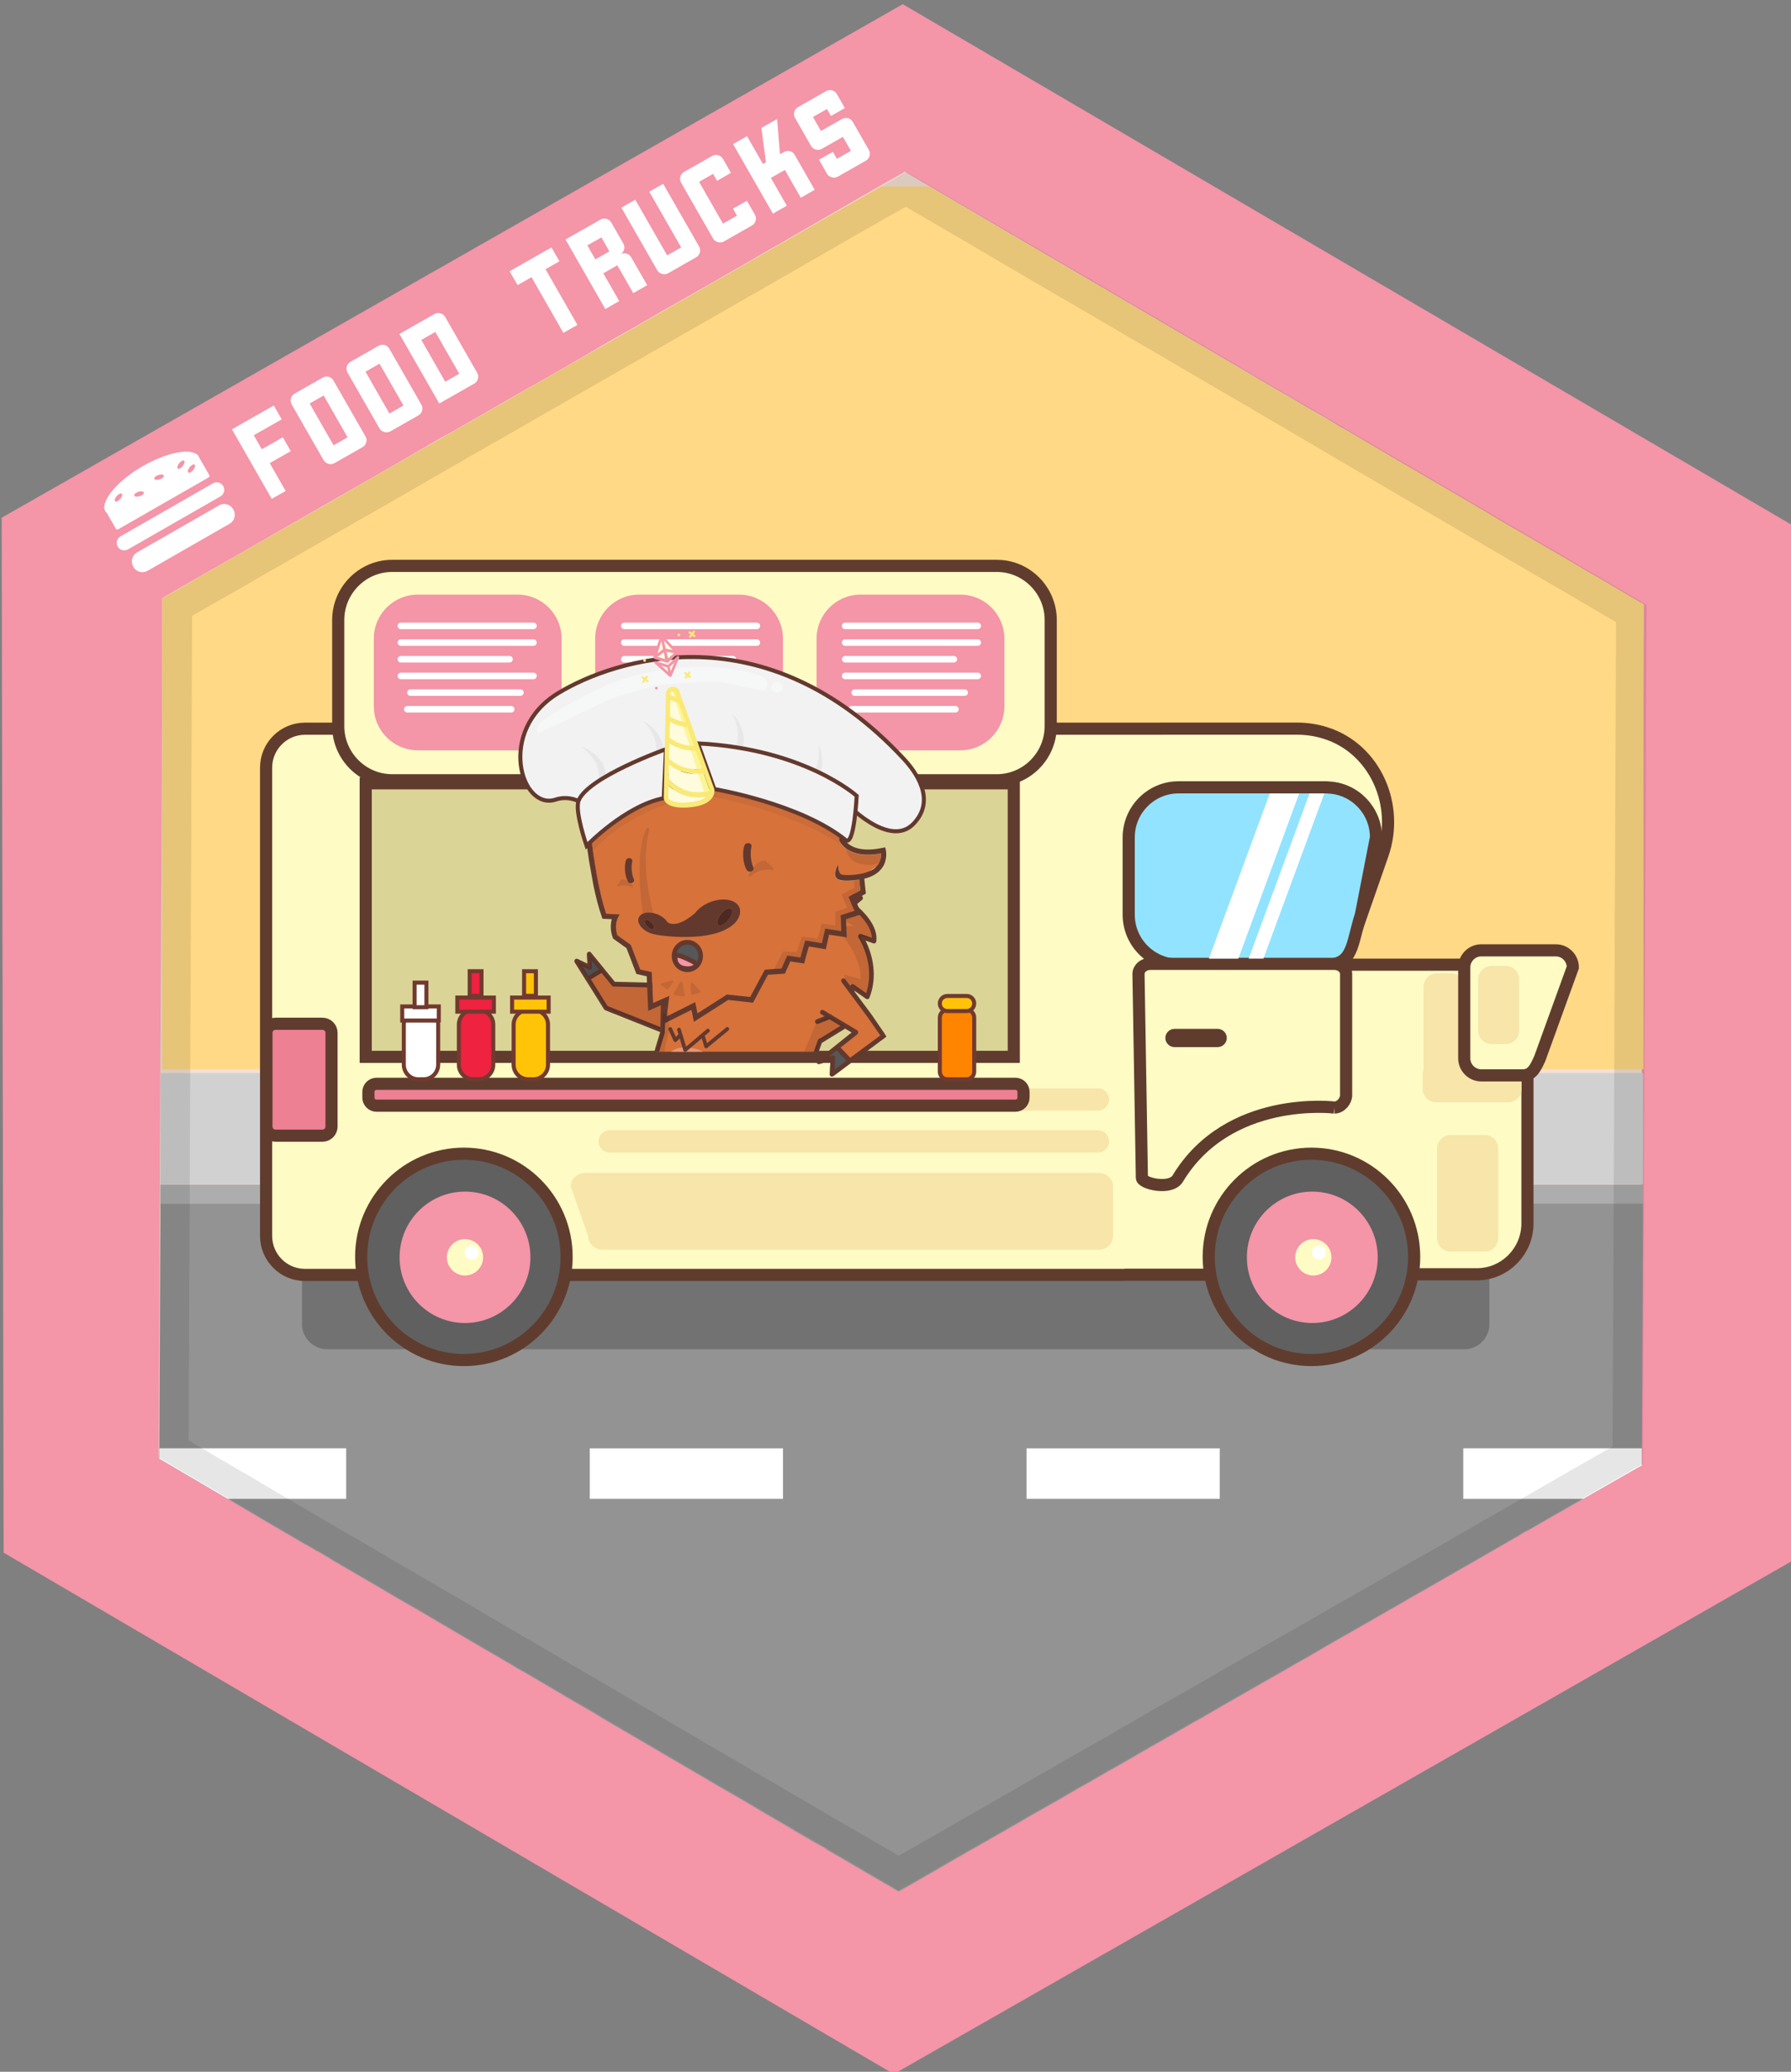 <svg xmlns="http://www.w3.org/2000/svg" xmlns:xlink="http://www.w3.org/1999/xlink" enable-background="new 0 0 110.7 128" viewBox="0 0 110.7 128"><rect x="0" y="0" width="110.7" height="128" fill="#808080" stroke="none"/><clipPath id="a"><path d="m51.409 55.175h2.55v7.78h-2.55z"/></clipPath><clipPath id="b"><path d="m52.29 52.431h2.167v1.006h-2.167z"/></clipPath><clipPath id="c"><path d="m42.694 60.704h.599v.752h-.599z"/></clipPath><clipPath id="d"><path d="m47.858 54.358h5.319v5.52h-5.319z"/></clipPath><clipPath id="e"><path d="m53.744 53.53h.431v.303h-.431z"/></clipPath><clipPath id="f"><path d="m46.28 53.165h1.532v1.003h-1.532z"/></clipPath><clipPath id="g"><path d="m38.159 54.337h.974v.503h-.974z"/></clipPath><clipPath id="h"><path d="m41.644 60.645h.682v.922h-.682z"/></clipPath><clipPath id="i"><path d="m40.845 60.574h.764v.549h-.764z"/></clipPath><clipPath id="j"><path d="m38.241 49.153h.546v1.257h-.546z"/></clipPath><clipPath id="k"><path d="m40.57 48.221h.318v1.052h-.318z"/></clipPath><clipPath id="l"><path d="m36.843 50.41h.632v1.177h-.632z"/></clipPath><clipPath id="m"><path d="m39.533 51.147h.881v5.396h-.881z"/></clipPath><path fill="#fff" d="m75.76 63.645c-.273 3.845-3.599 6.733-7.425 6.462-3.832-.274-6.71-3.612-6.436-7.458.271-3.841 3.595-6.729 7.427-6.459 3.825.276 6.706 3.614 6.434 7.455" opacity=".4"/><path fill="#f495a8" d="m110.819 96.412-55.577 31.728-55.017-32.212-.123-63.941 55.697-31.729 55.02 32.213z"/><path fill="#f4e0d3" d="m101.603 37.341-.029 6.521-.069 16.424-.041 8.441-.02 5.806-.011 3.018-.01 1.079v.489l-.049 11.31-.015.01-.679.39-.746.41-4.137 2.378-.198.109-1.115.649-.809.46-1.401.8-.72.41-.598.34-.238.13-.13.051-.109.069-2.136 1.219-.643.37-.238.141-.17.103-.01.01-.338.189-.302.17-.657.37-.389.221-.039.029-.72.407v.013l-.518.29-.448.25-.021.021h-.004l-1.224.709-.31.183-.237.141-.628.369-1.265.721-.119.068-.08.051-.408.229-.027.012-.158.091v.01l-.773.45-.183.091-.021.021-.041.021-.893.521-.106.05-.089.051-.07.04-.13.079-.049.03-.305.164-.021.011-.089.051-.159.089h-.01l-.019.014-.686.406-1.005.577-.447.25v.011l-1.413.802-.109.067-.429.24-1.054.62-.15.079-.628.349-.058.031-1.225.709-1.742.999-.527.309-.508.29-.308.182-.85.478-.308.183-.041.027-1.009.57-1.015.579-.01.01-.299.17-.128.08-.229.13-1.015.58-.995.57-1.036.59-.249.14-.208.119-1.01.591-.965.538-.56.32h-.011l-.318.188-.477.277-1.413-.829-.757-.447-.08-.04-.029-.013-.239-.14-1.493-.879-.189-.11-.538-.317-2.267-1.329-.349-.199-.159-.091-.041-.04-.277-.158-.119-.071-.955-.548-.695-.411-.101-.06-2.488-1.459-.012-.013-.925-.537-.388-.24-.199-.109-.01-.01h-.01l-.269-.159-.119-.07-.807-.478-.686-.39-.886-.513-.169-.106-.379-.223-1.015-.599-1.693-.99-.645-.379-.04-.03-.228-.131-.377-.219-.2-.12-.288-.17-.19-.11-.139-.091-.01-.009-.07-.04-1.762-1.02-.02-.014-.546-.316-.787-.46-.128-.08-.031-.021-.457-.26-.29-.18-.746-.438-1.751-1.029-2.07-1.21-.815-.468-.09-.052-.118-.069-.309-.18-.07-.039-.01-.011-.208-.12h-.011l-.011-.013-1.017-.599c-.01-.011-.01-.011-.019-.011l-.051-.03-.676-.399-1.123-.657-1.017-.592-2.091-1.236-.288-.17s-.01 0-.02-.013l-.279-.157-.039-.021-.011-.01-.228-.131-.468-.278h-.01l-2.517-1.479-3.255-1.895-.219-.131-.08-.039-.03-.021.1-22.837.056-11.335.011-1.696.069-17.223.926-.54 3.673-2.1 9.703-5.564 1.979-1.148.101-.06.756-.439.716-.389.697-.4 2.647-1.519 1.582-.908.169-.091 1.512-.86.11-.059.03-.021.756-.437.019-.013.39-.221.219-.13.22-.129 1.095-.641.518-.302 1.292-.728.986-.563.687-.407 1.393-.789h.01l.051-.029.06-.039 1.871-1.062.528-.31 1.851-1.06c0-.012.01-.012.01-.012l.229-.13.297-.171.867-.499.188-.1.269-.16.111-.063.01-.01 5.93-3.418 1.444-.819 1.044.62 5.584 3.276h.01l.812.478.041.021.147.091.509.299 1.924 1.119 1.055.62 3.821 2.237 6.07 3.547.896.53 1.035.606.876.499.617.37.089.05.219.133.478.271.865.499.915.56h.021l.572.329 1.354.803.227.13.566.33.09.06 1.334.78.218.129h.014l.089.06.146.08.461.271 1.175.687 2.12 1.239.04.03v.01l.261.14.476.29.169.104 1.453.849.72.409 1.205.71.772.449.435.25.132.081 1.802 1.048 2.591 1.52z"/><path fill="#adadad" d="m9.911 73.184h91.628v1.374h-91.628z"/><path fill="#d1d1d1" d="m9.928 66.3h91.629v6.869h-91.629z"/><path fill="#ffd985" d="m101.587 37.334v28.724h-91.556v-29.103l.249-.131 1.89-1.079.169-.11 7.435-4.246h.01l3.553-2.058 1.423-.809.289-.159.347-.211 4.261-2.428 1.145-.659.179-.1 1.692-.98 1.831-1.039 4.13-2.368 2.358-1.348.449-.27.258-.149.299-.17.138-.07.16-.09.298-.17.307-.17.29-.17.288-.171.07-.04 4.052-2.317.498-.291 1.294-.739.07-.039.616-.35 3.403-1.948.956-.549h3.005l3.264 1.918.946.549.925.539.786.45 2.11 1.239.955.559.477.269 1.464.86 1.273.749.288.179.717.4.159.1.706.41 3.624 2.128.637.37.795.46v.011l.628.369.249.15.239.131.676.388.15.101.776.439.228.141.865.5.23.13.139.09 1.751 1.02.797.468.547.31 1.244.73.667.389.228.14 1.034.599 1.136.669 3.473 2.018.039.021.08.05.599.36 1.781 1.039.436.26.101.05 1.264.74h.01l.886.519.606.36.269.16.08.051.129.079.437.25.159.08.049.03.101.06.307.178 2.538 1.499.029.021z"/><path fill="#939393" d="m101.549 74.37v.859l-.01 2.029v.44l-.029 5.915-.03 5.865v1.059l-.05.03-3.572 2.038-1.553.889-.019.01-.886.509-.459.261-.029.019-.517.3h-.041l-.127.08-.071.03-.239.16-.854.49-.011.01-.229.13-.298.17-1.573.909-.089.051-.071.039-.138.08-.158.09-2.419 1.389-.299.17-.249.14-.01.01-.249.13v.011l-.08.04-.427.25-.061.039-.457.261-2.787 1.599-.338.189-.358.199-.101.06-.088.051-.24.139-.387.221-1.016.599-.278.16-.577.32-.218.13-.239.14-.628.36-.01.01-.13.07-.586.33-.208.12-2.529 1.448-.687.4-.469.269-.118.07-.019.01-.519.29-.696.4-.169.1-1.363.78-.398.22-.18.11-.249.14-.896.52-.088.05-.361.21-.746.419-.128.07-.219.13-.05.03-.279.159-.129.071-.597.349-.328.179-.159.091-1.464.849-.07.04-.637.36-.935.53-.019.01-.388.229-.19.111-2.389 1.368-.189.11-.597.33-1.722.999-1.84 1.059-.141.08-.558.309-.227-.13-.418-.25-.181-.1-2.994-1.748-.03-.02-.029-.009-.031-.021-.238-.14-.219-.13-.238-.16-.269-.149-.149-.08-.538-.31-.139-.08-.746-.428v-.011l-1.125-.66-.089-.051-.319-.189-.149-.08-.438-.259-.099-.06-.239-.141-.836-.499h-.009l-1.385-.798-.488-.291-6.408-3.747-.675-.41-.032-.021-1.292-.749-2.957-1.738-.389-.22h-.01l-.189-.11-.427-.26-2.08-1.209-3.333-1.959-.599-.349-.556-.319-.488-.28-1.204-.709-.836-.49-.259-.149-1.573-.919-.976-.59h-.029l-.051-.019-.068-.05-.509-.299h-.018l-2.329-1.359-2.498-1.479-.051-.029-.317-.18-.528-.309-.05-.03-.408-.24-2.877-1.689-.051-.028v-.65l.051-11.19.02-3.916z"/><path fill="#727272" d="m90.505 83.362h-70.284c-.855 0-1.555-.703-1.555-1.561v-3.872c0-.86.7-1.562 1.555-1.562h70.284c.855 0 1.555.702 1.555 1.562v3.872c-0.0.859-.699 1.561-1.555 1.561"/><path fill="#fffbc5" d="m72.1 45.272h-53.003c-1.326 0-2.401 1.079-2.401 2.409v28.926c0 1.332 1.075 2.411 2.401 2.411h50.6c.034 0 .064-.011.103-.012h17.299v-.028h4.436c1.72 0 3.125-1.412 3.125-3.14v-12.846c0-1.728-1.405-3.14-3.125-3.14h-8.045c0-.146-.002-.299-.002-.447l2.218-6.356c1.065-3.051-.455-6.545-3.528-7.512-.555-.175-1.14-.269-1.756-.269h-8.481"/><path fill="none" stroke="#603c2f" stroke-miterlimit="10" stroke-width=".75" d="m71.851 45.022h-53.003c-1.326 0-2.401 1.079-2.401 2.409v28.926c0 1.332 1.075 2.411 2.401 2.411h50.6c.034 0 .064-.011.103-.012h17.299v-.028h4.436c1.72 0 3.125-1.412 3.125-3.14v-12.846c0-1.728-1.405-3.14-3.125-3.14h-8.045c0-.146-.002-.299-.002-.447l2.218-6.356c1.065-3.051-.455-6.545-3.528-7.512-.555-.175-1.14-.269-1.756-.269h-8.481"/><path fill="#606060" d="m35.021 77.653c0 3.517-2.843 6.375-6.35 6.375s-6.349-2.854-6.349-6.375c0-3.52 2.842-6.375 6.349-6.375 3.507 0 6.35 2.854 6.35 6.375"/><ellipse cx="28.672" cy="77.653" fill="none" stroke="#603c2f" stroke-miterlimit="10" stroke-width=".75" rx="6.349" ry="6.374"/><path fill="#606060" d="m87.407 77.653c0 3.517-2.84 6.375-6.348 6.375-3.503 0-6.351-2.854-6.351-6.375 0-3.52 2.844-6.375 6.351-6.375 3.508 0 6.348 2.854 6.348 6.375"/><ellipse cx="81.059" cy="77.653" fill="none" stroke="#603c2f" stroke-miterlimit="10" stroke-width=".75" rx="6.349" ry="6.374"/><path fill="#fff" d="m21.398 89.477v3.127h-7.316l-.317-.18-.528-.309-.05-.03-.408-.24-2.877-1.688-.051-.032v-.647z"/><path fill="#fff" d="m36.454 89.481h11.942v3.122h-11.942z"/><path fill="#fff" d="m63.449 89.481h11.942v3.122h-11.942z"/><path fill="#fff" d="m101.48 89.477v1.059l-.05.03-3.572 2.038h-7.415v-3.127z"/><path fill="#dbd497" d="m22.542 48.395h40.056v16.901h-40.056z"/><path fill="none" stroke="#603c2f" stroke-miterlimit="10" stroke-width=".75" d="m22.605 48.395h40.056v16.901h-40.056z"/><path fill="#92e3ff" d="m85.049 51.731-.934 4.786c-.577 1.788-.448 3.087-2.139 3.087h-9.136c-1.692 0-3.075-1.388-3.075-3.087v-4.786c0-1.699 1.383-3.087 3.075-3.087h9.136c.049 0 .102 0 .142.01 1.627.07 2.931 1.429 2.931 3.077"/><path fill="none" stroke="#603c2f" stroke-miterlimit="10" stroke-width=".75" d="m85.049 51.731-.934 4.786c-.577 1.788-.448 3.087-2.139 3.087h-9.136c-1.692 0-3.075-1.388-3.075-3.087v-4.786c0-1.699 1.383-3.087 3.075-3.087h9.136c.049 0 .102 0 .142.01 1.627.07 2.931 1.429 2.931 3.077z"/><path fill="#fffbc5" d="m82.478 68.427s-6.542-.812-9.681 4.387c-.444.738-2.219.299-2.219-.045l-.208-12.593c0-.344.327-.625.726-.625h11.381c.396 0 .725.281.725.625v7.496c-0.0.342-.327.755-.725.755"/><path fill="none" stroke="#603c2f" stroke-miterlimit="10" stroke-width=".75" d="m82.478 68.427s-6.542-.812-9.681 4.387c-.444.738-2.219.299-2.219-.045l-.208-12.593c0-.344.327-.625.726-.625h11.381c.396 0 .725.281.725.625v7.496c-0.0.342-.327.755-.725.755z"/><path fill="#603c2f" d="m75.266 64.692h-2.675c-.308 0-.561-.257-.561-.563 0-.311.255-.563.561-.563h2.675c.31 0 .56.255.56.563 0 .308-.251.563-.56.563"/><path fill="#fffbc5" d="m61.614 48.207h-37.38c-1.829 0-3.329-1.506-3.329-3.344v-6.556c0-1.839 1.5-3.345 3.329-3.345h37.382c1.829 0 3.328 1.505 3.328 3.345v6.556c-.002 1.839-1.499 3.344-3.33 3.344"/><path fill="none" stroke="#603c2f" stroke-miterlimit="10" stroke-width=".75" d="m61.614 48.207h-37.38c-1.829 0-3.329-1.506-3.329-3.344v-6.556c0-1.839 1.5-3.345 3.329-3.345h37.382c1.829 0 3.328 1.505 3.328 3.345v6.556c-.002 1.839-1.499 3.344-3.33 3.344z"/><path fill="#f495a8" d="m31.997 46.354h-6.179c-1.5 0-2.715-1.222-2.715-2.726v-4.163c0-1.508 1.216-2.727 2.715-2.727h6.179c1.498 0 2.715 1.222 2.715 2.727v4.163c0 1.506-1.217 2.726-2.715 2.726"/><path fill="#f495a8" d="m45.681 46.354h-6.179c-1.5 0-2.715-1.222-2.715-2.726v-4.163c0-1.508 1.216-2.727 2.715-2.727h6.179c1.498 0 2.715 1.222 2.715 2.727v4.163c0 1.506-1.217 2.726-2.715 2.726"/><path fill="#f495a8" d="m59.365 46.354h-6.179c-1.5 0-2.715-1.222-2.715-2.726v-4.163c0-1.508 1.216-2.727 2.715-2.727h6.179c1.498 0 2.715 1.222 2.715 2.727v4.163c0 1.506-1.217 2.726-2.715 2.726"/><g fill="#fff"><path d="m32.976 38.871h-8.199c-.11 0-.202-.092-.202-.203 0-.108.092-.2.202-.2h8.199c.11 0 .201.092.201.2 0 .111-.091.203-.201.203"/><path d="m32.976 39.902h-8.199c-.11 0-.202-.093-.202-.203 0-.108.092-.202.202-.202h8.199c.11 0 .201.094.201.202 0 .111-.091.203-.201.203"/><path d="m31.496 40.932h-6.719c-.111 0-.202-.092-.202-.203 0-.11.091-.202.202-.202h6.719c.111 0 .202.092.202.202 0 .111-.09.203-.202.203"/><path d="m32.976 41.962h-8.199c-.11 0-.202-.095-.202-.203 0-.11.092-.202.202-.202h8.199c.11 0 .201.092.201.202 0 .109-.091.203-.201.203"/><path d="m32.166 42.992h-6.801c-.109 0-.202-.092-.202-.203 0-.108.093-.2.202-.2h6.801c.111 0 .202.092.202.2 0 .111-.09.203-.202.203"/><path d="m31.597 44.023h-6.426c-.11 0-.202-.093-.202-.203 0-.108.092-.202.202-.202h6.426c.111 0 .202.094.202.202 0 .111-.091.203-.202.203"/><path d="m46.784 38.871h-8.2c-.111 0-.202-.092-.202-.203 0-.108.091-.2.202-.2h8.199c.111 0 .202.092.202.2 0 .111-.091.203-.201.203"/><path d="m46.784 39.902h-8.2c-.111 0-.202-.093-.202-.203 0-.108.091-.202.202-.202h8.199c.111 0 .202.094.202.202 0 .111-.091.203-.201.203"/><path d="m45.304 40.932h-6.719c-.111 0-.202-.092-.202-.203 0-.11.091-.202.202-.202h6.719c.111 0 .202.092.202.202 0 .111-.09.203-.202.203"/><path d="m46.784 41.962h-8.2c-.111 0-.202-.095-.202-.203 0-.11.091-.202.202-.202h8.199c.111 0 .202.092.202.202 0 .109-.091.203-.201.203"/><path d="m45.975 42.992h-6.801c-.109 0-.202-.092-.202-.203 0-.108.093-.2.202-.2h6.801c.111 0 .202.092.202.2 0 .111-.09.203-.202.203"/><path d="m45.405 44.023h-6.426c-.11 0-.202-.093-.202-.203 0-.108.092-.202.202-.202h6.426c.111 0 .202.094.202.202 0 .111-.091.203-.202.203"/><path d="m60.436 38.871h-8.199c-.111 0-.202-.092-.202-.203 0-.108.091-.2.202-.2h8.199c.111 0 .202.092.202.2 0 .111-.091.203-.202.203"/><path d="m60.436 39.902h-8.199c-.111 0-.202-.093-.202-.203 0-.108.091-.202.202-.202h8.199c.111 0 .202.094.202.202 0 .111-.091.203-.202.203"/><path d="m58.957 40.932h-6.718c-.111 0-.202-.092-.202-.203 0-.11.091-.202.202-.202h6.718c.111 0 .202.092.202.202 0 .111-.091.203-.202.203"/><path d="m60.436 41.962h-8.199c-.111 0-.202-.095-.202-.203 0-.11.091-.202.202-.202h8.199c.111 0 .202.092.202.202 0 .109-.091.203-.202.203"/><path d="m59.627 42.992h-6.801c-.109 0-.202-.092-.202-.203 0-.108.093-.2.202-.2h6.801c.108 0 .202.092.202.2 0 .111-.091.203-.202.203"/><path d="m59.059 44.023h-6.427c-.11 0-.202-.093-.202-.203 0-.108.092-.202.202-.202h6.427c.11 0 .201.094.201.202 0.0.111-.091.203-.201.203"/></g><path fill="#f495a8" d="m32.785 77.68c0 2.238-1.81 4.059-4.043 4.059-2.234 0-4.044-1.818-4.044-4.059 0-2.242 1.81-4.06 4.044-4.06 2.233.001 4.043 1.818 4.043 4.06"/><path fill="#f495a8" d="m85.156 77.68c0 2.238-1.81 4.059-4.043 4.059-2.234 0-4.044-1.818-4.044-4.059 0-2.242 1.81-4.06 4.044-4.06 2.233.001 4.043 1.818 4.043 4.06"/><path fill="#fffbc5" d="m29.861 77.68c0 .618-.499 1.124-1.12 1.124-.617 0-1.12-.506-1.12-1.124 0-.621.502-1.124 1.12-1.124.62 0 1.12.502 1.12 1.124"/><path fill="#fffbc5" d="m82.295 77.68c0 .618-.5 1.124-1.12 1.124-.618 0-1.12-.506-1.12-1.124 0-.621.501-1.124 1.12-1.124.619 0 1.12.502 1.12 1.124"/><path fill="#fff" d="m81.963 77.388c0 .238-.195.437-.434.437-.241 0-.436-.196-.436-.437 0-.242.195-.438.436-.438.239.002.434.197.434.438"/><path fill="#fff" d="m29.592 77.388c0 .238-.195.437-.434.437-.241 0-.436-.196-.436-.437 0-.242.195-.438.436-.438.239.002.434.197.434.438"/><path fill="#f7e5aa" d="m67.899 77.21h-30.642c-.497 0-.898-.371-.898-.827l-1.087-3.091c0-.458.403-.827.9-.827h31.726c.497 0 .899.37.899.827v3.091c-0.0.457-.402.827-.899.827"/><path fill="#f7e5aa" d="m89.656 77.326h2.115c.455 0 .828-.375.828-.832v-5.537c0-.458-.373-.832-.828-.832h-2.115c-.457 0-.83.375-.83.832v5.537c0 .458.373.832.83.832"/><path fill="#f7e5aa" d="m88.816 68.094h.871c.457 0 .83-.375.83-.833v-6.296c0-.458-.373-.832-.83-.832h-.871c-.457 0-.83.375-.83.832v6.296c0.0.459.373.833.83.833"/><path fill="#f7e5aa" d="m87.934 66.398v.874c0 .459.373.833.829.833h4.457c.457 0 .83-.375.83-.833v-.874c0-.462-.373-.836-.83-.836h-4.457c-.456.001-.829.376-.829.836"/><path fill="#f7e5aa" d="m67.865 71.206h-30.187c-.376 0-.685-.31-.685-.687 0-.38.31-.688.685-.688h30.187c.377 0 .684.31.684.688 0 .377-.307.687-.684.687"/><path fill="#f7e5aa" d="m67.865 68.615h-30.187c-.376 0-.685-.312-.685-.688 0-.378.31-.687.685-.687h30.187c.377 0 .684.311.684.687s-.307.688-.684.688"/><path fill="#ed8093" d="m19.931 70.165h-2.904c-.307 0-.56-.253-.56-.562v-5.79c0-.309.253-.562.56-.562h2.904c.309 0 .56.253.56.562v5.79c0 .31-.251.562-.56.562"/><path fill="none" stroke="#603c2f" stroke-miterlimit="10" stroke-width=".75" d="m19.931 70.165h-2.904c-.307 0-.56-.253-.56-.562v-5.79c0-.309.253-.562.56-.562h2.904c.309 0 .56.253.56.562v5.79c0 .31-.251.562-.56.562z"/><path fill="#ed8093" d="m62.764 68.313h-39.496c-.272 0-.498-.228-.498-.499v-.354c0-.276.226-.499.498-.499h39.497c.274 0 .498.224.498.499v.354c-.001.274-.224.499-.498.499"/><path fill="none" stroke="#603c2f" stroke-miterlimit="10" stroke-width=".75" d="m62.764 68.313h-39.496c-.272 0-.498-.228-.498-.499v-.354c0-.276.226-.499.498-.499h39.497c.274 0 .498.224.498.499v.354c-.001.274-.224.499-.498.499z"/><path fill="#fff" d="m80.302 49.02-3.763 10.209h-1.788l-.027-.01 3.761-10.199z"/><path fill="#fff" d="m81.852 49.027-3.762 10.2h-.91l3.762-10.208h.779c.047.001.093.001.13.009"/><path fill="#fffbc5" d="m94.128 66.44h-2.573c-.577 0-1.052-.477-1.052-1.057v-5.616c0-.579.475-1.052 1.052-1.052h4.609c.577 0 1.05.473 1.05 1.052l-2.034 5.616c-.251.558-.473 1.057-1.051 1.057"/><path fill="none" stroke="#603c2f" stroke-miterlimit="10" stroke-width=".75" d="m94.128 66.44h-2.573c-.577 0-1.052-.477-1.052-1.057v-5.616c0-.579.475-1.052 1.052-1.052h4.609c.577 0 1.05.473 1.05 1.052l-2.034 5.616c-.251.558-.473 1.057-1.051 1.057z"/><path fill="#f7e5aa" d="m92.195 64.504h.871c.457 0 .83-.375.83-.833v-3.163c0-.459-.373-.833-.83-.833h-.871c-.455 0-.828.375-.828.833v3.163c0 .459.373.833.828.833"/><path fill="#ef2240" stroke="#723a2f" stroke-miterlimit="10" stroke-width=".25" d="m29.586 66.682h-.322c-.498 0-.902-.403-.902-.902v-2.474c0-.5.404-.905.902-.905h.322c.498 0 .902.405.902.905v2.474c.001.498-.404.902-.902.902"/><path fill="#ef2240" stroke="#723a2f" stroke-miterlimit="10" stroke-width=".25" d="m28.267 61.632h2.259v.872h-2.259z"/><path fill="#ef2240" stroke="#723a2f" stroke-miterlimit="10" stroke-width=".25" d="m29.031 60.004h.731v1.52h-.731z"/><path fill="#fff" stroke="#723a2f" stroke-miterlimit="10" stroke-width=".25" d="m26.182 66.682h-.322c-.498 0-.901-.403-.901-.902v-2.474c0-.5.403-.905.901-.905h.322c.498 0 .902.405.902.905v2.474c-.002.498-.404.902-.902.902"/><path fill="#fff" stroke="#723a2f" stroke-miterlimit="10" stroke-width=".25" d="m24.861 62.18h2.26v.872h-2.26z"/><path fill="#fff" stroke="#723a2f" stroke-miterlimit="10" stroke-width=".25" d="m25.626 60.709h.73v1.52h-.73z"/><path fill="#ffc408" stroke="#723a2f" stroke-miterlimit="10" stroke-width=".25" d="m32.971 66.682h-.322c-.498 0-.902-.403-.902-.902v-2.474c0-.5.404-.905.902-.905h.322c.498 0 .902.405.902.905v2.474c0.0.498-.404.902-.902.902"/><path fill="#ffc408" stroke="#723a2f" stroke-miterlimit="10" stroke-width=".25" d="m31.651 61.632h2.26v.872h-2.26z"/><path fill="#ffc408" stroke="#723a2f" stroke-miterlimit="10" stroke-width=".25" d="m32.393 60.004h.73v1.52h-.73z"/><path fill="#ff8500" stroke="#723a2f" stroke-miterlimit="10" stroke-width=".25" d="m59.75 66.682h-1.195c-.257 0-.465-.211-.465-.468v-3.346c0-.262.208-.47.465-.47h1.195c.257 0 .465.209.465.47v3.346c-.002.258-.21.468-.465.468"/><path fill="#ffc408" stroke="#723a2f" stroke-miterlimit="10" stroke-width=".25" d="m59.75 62.466h-1.195c-.257 0-.465-.209-.465-.467 0-.258.208-.466.465-.466h1.195c.257 0 .465.209.465.466-.002.259-.21.467-.465.467"/><path fill="#f2f2f2" stroke="#63392e" stroke-miterlimit="10" stroke-width=".25" d="m35.931 49.576s-.728-.462-1.586-.176c-2.135.713-3.673-4.261.175-6.588 3.441-2.081 12.737-5.171 21.337 4.07.692.743 2.057 2.518.601 4.018-1.456 1.502-4.113-1.103-4.671-1.853-.557-.75-2.612-.795-2.828-.839-.214-.047-3.429-.798-3.429-.798l-1.586.091-5.785.84z"/><path fill="#ee7290" d="m39.422 53.74c-.015 1.01-.665 1.814-1.452 1.804-.787-.015-1.413-.839-1.397-1.848.015-1.007.665-1.811 1.452-1.801.787.01 1.413.838 1.397 1.845"/><path fill="#d7723b" d="m42.103 60.904-4.165-.102-1.518-1.853.039.824-.814-.394 1.81 2.895 4.911 1.955"/><path fill="#63392e" d="m42.365 64.377c-.018 0-.035-.003-.051-.01l-4.911-1.954c-.028-.015-.052-.032-.069-.06l-1.809-2.893c-.035-.055-.031-.127.012-.177.041-.052.11-.064.167-.036l.6.29-.026-.58c-.004-.063.033-.121.089-.146.057-.021.122-.006.161.042l1.476 1.804 4.101.1c.08.002.141.07.139.151-.002.081-.066.145-.145.143l-4.166-.101c-.041-.001-.08-.021-.105-.055l-1.245-1.519.018.389c.002.052-.021.103-.064.13-.041.029-.093.033-.14.014l-.363-.178 1.515 2.426 4.868 1.936c.074.029.11.115.082.19-.023.06-.078.096-.134.096"/><path fill="#555759" d="m36.419 58.95.039.824-.814-.394.682 1.093.897-.54z"/><path fill="#63392e" d="m36.326 60.605c-.041 0-.084-.021-.108-.06l-.683-1.092c-.03-.053-.025-.115.013-.159.038-.045.099-.061.151-.033l.62.3-.027-.603c-.004-.06.029-.11.08-.13.052-.021.111-.006.146.038l.805.98c.023.03.035.069.027.108-.007.039-.029.069-.062.092l-.896.54c-.019.013-.042.019-.064.019m-.332-.908.375.597.657-.397-.461-.562.021.433c.002.046-.019.09-.056.116-.039.026-.086.03-.126.011z"/><path d="m42.103 60.904-4.165-.102-1.518-1.853.039.824-.814-.394 1.81 2.895 4.911 1.955" opacity=".1"/><path fill="#d7723b" d="m53.182 57.843.838.296c.156-1.122-1.357-2.224-1.357-2.224l.529-.437-3.884-1.384-5.689 6.929-2.571-1.089-.104 3.846-.357 1.198h9.857l.246-.681.045-.005 1.663-1.022.303-2.32.906.635c.773-1.968-.424-3.743-.424-3.743z"/><path fill="#63392e" d="m53.526 61.707c.037.022.082.032.122.02.043-.014.076-.045.091-.086.414-1.056.273-2.054.082-2.705-.1-.341-.223-.622-.323-.824l.478.168c.041.018.084.012.12-.014.036-.021.06-.06.067-.103.136-.988-.874-1.926-1.264-2.247l.383-.318c.041-.033.061-.087.052-.14-.01-.056-.045-.1-.095-.114l-3.882-1.384c-.056-.021-.118-.003-.156.044l-5.622 6.847-2.473-1.049c-.044-.018-.094-.013-.133.014-.039.025-.063.07-.064.119l-.105 3.823-.364 1.224h.298l.344-1.155c.004-.015.006-.025.006-.039l.1-3.63 2.378 1.008c.058.021.123.008.163-.042l5.627-6.853 3.545 1.267-.325.267c-.035.03-.055.074-.052.12 0 .046.022.089.06.116.014.01 1.275.939 1.306 1.899l-.661-.23c-.058-.021-.122 0-.159.05-.037.051-.039.121-.004.174.004.004.293.439.486 1.103.237.812.231 1.596-.013 2.328l-.756-.53c-.043-.029-.094-.034-.14-.016-.045.021-.076.064-.083.115l-.292 2.253-1.577.972-.013.001c-.054.005-.099.043-.119.095l-.264.732h.305l.198-.555s.009-.004.013-.006l1.663-1.02c.038-.023.062-.063.068-.107l.271-2.086z"/><path d="m53.309 58.097-.095-.245.745.166c-.119-1.098-1.386-2.035-1.399-2.044l-.123-.09.607-.461c-.126-.046-.37-.229-.546-.248h-.35v.882l-.739.375 1.368.771-1.116.062s1.615 1.761 1.532 3.236l-.987-.286.016 2.063-.166.316.362.359.228-2.079.873.596c.729-1.721-.201-3.351-.21-3.374z" clip-path="url(#a)" opacity=".1"/><path fill="#d7723b" d="m53.571 63.211c.128-.053.255-.101.381-.152l-.192-.278-1.625-2.186-1.308 1.942 2.141 1.277c.149-.272.351-.499.603-.603z"/><path fill="#d7723b" d="m51.441 66.364 2.549-1.885c-.047-.132.482-.429.433-.562-.097-.263-.414-.768-.704-.902l-.546.474-2.542 2.107.855-.248z"/><path fill="#63392e" d="m52.886 63.597-1.987-1.186c-.069-.041-.155-.018-.195.054-.039.072-.016.16.052.201l2.148 1.284c.018-.038.037-.076.054-.112-.023-.081-.049-.161-.072-.24z"/><path fill="#63392e" d="m53.878 62.694-.004-.008-1.625-2.181c-.049-.065-.138-.077-.202-.027-.062.049-.074.144-.025.207l1.623 2.183.769 1.112c.091-.033.155-.105.246-.145z"/><path fill="#63392e" d="m54.64 63.803-3.021 2.236.032-.72c.003-.05-.018-.092-.053-.115-.037-.025-.084-.033-.132-.021l-.159.047 1.615-1.275c.01-.1-.012-.213-.019-.316 0 0-.007 0-.01 0-.015-.005-.029-.014-.039-.024l-2.307 1.852c-.043.033-.065.08-.068.127-.001.022.003.044.012.064.028.062.101.092.173.067l.665-.188-.039.825c-.002.058.028.104.08.129.052.021.115.014.165-.023l3.255-2.42c-.055-.089-.096-.163-.149-.244z"/><path fill="#d7723b" d="m52.82 56.279-.379-.853.736-.404-.071-.665c-.064.013-.184.027-.329.042-.363.035-.881.056-1.054-.112-.083-.08-.108-.189-.104-.305.002-.054.012-.106.025-.164.013-.058.033-.11.052-.164.051-.129.108-.222.108-.222s-.005.085.006.193c.005.045.013.094.024.142.013.047.027.094.05.136.018.035.038.067.065.096.156.153 1.007.037 1.118.021v-.001l.148-.026c.198-.035.375-.092.527-.158.177-.08.321-.183.432-.303.011-.011.02-.021.028-.03.035-.04.066-.082.094-.126.005-.012.011-.02.017-.025.015-.026.027-.052.041-.078.01-.021.02-.045.028-.064.069-.181.08-.351.075-.468-.136.025-.266.043-.389.059-.908.095-1.456-.12-1.778-.36-.307-.226-.408-.474-.418-.497l-.018-.045.352-1.991.029-.156c-1.057-.662-2.662-.422-2.678-.419l-.286.046.39-.926c-1.519-.807-3.244-.278-3.263-.272l-.292.092.241-.784c-1.036-.132-1.883.177-2.469.521l.136.383.134.374.002.012c.006.026.043.269-.144.529-.224.309-.663.499-1.304.565h-.002c-1.559.163-1.669-.465-1.675-.536l-.001-.01v-.018l.022-1.092c-.06 0-.12.003-.182.009-.098.009-.197.021-.296.046l.319 1.006-.293-.092c-.012-.003-.898-.271-1.808-.027-.183.049-.368.118-.546.215l.392 1.042-.292-.064c-.151-.033-.467-.04-.864.064-.194.055-.408.134-.633.249l.339.928-.651.132c.027.249.093.785.196 1.445l.01.062c.157 1.003.399 2.272.728 3.236l.831.038-.117.228c-.009.021-.228.479-.02 1.065l.826.59.584 1.523.712.158.081 1.909 1.001-.435-.155 1.265.349-.176.178-.089.179-.089 1.05-.528.142.693 1.823-1.166 1.436.156.904-1.69.591-.039.437-.029.358-.802.812.124.295-1.054 1.032.169.204-.901.997.152-.039-.978z"/><path fill="#63392e" d="m53.262 56.481-.404-.909.661-.36-.068-.639-.031-.285c.538-.132.923-.376 1.147-.736.015-.021.026-.042.039-.063h.004c.022-.043.043-.088.063-.136l.003-.008c.018-.045.033-.091.045-.141.004-.018.008-.03.012-.047.089-.351.02-.642.017-.656l-.038-.153-.149.032c-1.763.376-2.274-.352-2.372-.529l.401-2.263-.087-.062c-.894-.624-2.156-.604-2.71-.561l.28-.666-.125-.073c-1.307-.765-2.751-.576-3.355-.446l.176-.568-.182-.038c-1.19-.208-2.155.12-2.819.498l.058.161.006.018.051.141c.586-.341 1.433-.649 2.469-.519l-.241.784.291-.092c.018-.008 1.744-.533 3.263.271l-.39.926.286-.045c.018-.003 1.621-.244 2.678.419l-.029.157-.352 1.991.017.044c.01.023.111.27.418.497.323.24.871.455 1.778.36.122-.016.253-.031.389-.059.005.117-.004.288-.075.465-.008.022-.018.047-.028.067-.014.026-.025.052-.041.078-.006.008-.011.017-.011.017-.032.052-.065.095-.099.134-.009.012-.02.021-.029.031-.112.12-.256.223-.432.302-.152.067-.329.122-.527.159l-.148.027v.001c-.111.018-.961.135-1.118-.021-.026-.025-.047-.059-.065-.095-.02-.042-.037-.089-.05-.136-.012-.048-.019-.098-.024-.143-.011-.107-.006-.192-.006-.192s-.057.093-.108.222c-.019.051-.039.106-.052.164-.013.056-.023.109-.025.164-.004.114.021.224.104.303.173.168.691.149 1.054.114.145-.015.265-.033.329-.042l.071.665-.736.404.379.853-.863.283.039.978-.997-.152-.204.9-1.032-.169-.295 1.055-.812-.124-.358.802-.437.029-.591.039-.904 1.689-1.436-.155-1.823 1.166-.142-.693-1.05.528-.179.089-.178.089-.349.176.155-1.265-1.001.435-.081-1.909-.712-.16-.584-1.521-.826-.59c-.208-.587.012-1.046.02-1.065l.117-.228-.831-.038c-.33-.964-.571-2.233-.728-3.236.013-.028.02-.047.02-.047l-.03-.018c-.103-.658-.167-1.194-.196-1.443l.651-.132-.339-.928c.224-.115.438-.194.633-.249.397-.103.711-.1.864-.064l.292.064-.393-1.042c.178-.097.363-.166.546-.215.91-.243 1.798.024 1.808.027l.293.092-.319-1.006c.099-.024.199-.038.296-.046.061-.005.122-.008.182-.01l.004-.167c-.049 0-.1.004-.151.007.051-.003.102-.007.151-.007l.004-.167c-.237.004-.485.035-.738.111l-.158.049.239.756c-.495-.099-1.539-.202-2.441.357l-.116.071.289.768c-.321-.006-.89.057-1.567.444l-.12.07.304.827-.569.113.015.15c.006.059.078.734.216 1.629l.268 1.494c.142.682.315 1.373.521 1.953l.037.103.575.026c-.066.248-.122.67.066 1.154l.018.046.826.59.612 1.594.638.146.091 2.129.912-.396-.16 1.304.596-.301.115-.058.064-.032.178-.089.968-.484.152.737 1.868-1.191.249-.16 1.538.169.921-1.728 1.046-.066.336-.757.851.13.295-1.053 1.048.174.204-.902 1.089.165-.045-1.121z"/><path fill="#63392e" d="m39.082 53.191c.001-.01.001-.021 0-.028-.008-.093-.103-.154-.211-.146-.08.008-.145.054-.17.112l-.005.015c-.061.166-.086.409-.063.673.022.244.083.459.161.61.008.014.015.027.021.04 0 0 .005.009.008.014.029.042.08.07.139.077.017.002.032.002.05.001.108-.01.19-.092.182-.181-.001-.013-.003-.021-.003-.021-.006-.016-.01-.025-.015-.035-.062-.144-.109-.334-.128-.543-.018-.21-.007-.402.029-.559.003-.008.005-.018.006-.026"/><path fill="#63392e" d="m46.453 52.29c.001-.015.002-.023.001-.035-.009-.104-.117-.176-.24-.164-.09.008-.164.059-.194.127 0 0-.004.011-.006.017-.07.189-.1.463-.072.769.026.301.104.564.206.737.002.009.006.014.008.019.043.06.124.097.215.089.008-.001.017-.001.024-.003.111-.021.191-.108.183-.203-.001-.012-.004-.021-.008-.034-.002-.007-.004-.013-.008-.018 0 0-.002-.008-.006-.015-.07-.162-.124-.381-.145-.617-.02-.238-.007-.46.034-.638.004-.011.007-.021.008-.03"/><path d="m54.193 53.352c.055-.021.109-.051.161-.085.01-.021.02-.045.028-.064.069-.181.08-.351.075-.468-.136.025-.266.043-.389.058-.908.095-1.456-.12-1.778-.36 0 0 .097.727.805.916.138.037.276.065.414.079.242.024.476.007.684-.076" clip-path="url(#b)" opacity=".1"/><path d="m42.815 60.726c-.045-.048-.123-.015-.121.055l.016.606c.002.046.045.08.087.069l.441-.119c.052-.013.071-.08.034-.121z" clip-path="url(#c)" opacity=".1"/><path d="m53.106 54.358c-.064.013-.184.027-.329.042l.043.446-.796.421.339.827-.73.229-.003.859-.836-.115-.259.934-.965-.138-.331.964-.843-.042-.539 1.092.437-.029.358-.802.812.124.295-1.054 1.032.169.204-.901.997.152-.039-.978.863-.283-.379-.853.736-.404z" clip-path="url(#d)" opacity=".1"/><path fill="#e6e7e8" d="m54.175 53.53-.431.303c.176-.083.321-.183.431-.303" clip-path="url(#e)"/><path d="m46.392 53.841c-.043.081-.08.159-.107.229-.028.07.057.132.111.076.453-.444 1.025-.444 1.339-.401.064.009.103-.074.054-.121l-.459-.441c-.015-.014-.035-.021-.054-.019-.318.039-.55.214-.715.421l.008.018c.004.011.006.022.007.034.008.095-.072.181-.184.203" clip-path="url(#f)" opacity=".1"/><path d="m38.962 54.557c-.06-.006-.111-.035-.139-.077 0 0-.005-.01-.009-.014-.006-.013-.014-.026-.02-.04-.106-.063-.23-.101-.372-.089-.016.001-.031.01-.04.021l-.213.32c-.029.044.012.1.062.083.188-.063.511-.123.822.067.051.028.104-.032.07-.08-.044-.062-.097-.13-.161-.192" clip-path="url(#g)" opacity=".1"/><path d="m42.039 60.681-.385.689c-.025.044.001.1.051.105l.224.037.141.022.141.021.037.005c.049.011.089-.036.08-.086l-.033-.168-.056-.273-.056-.278-.01-.052c-.016-.067-.099-.079-.132-.023" clip-path="url(#h)" opacity=".1"/><path d="m41.521 60.576-.622.175c-.059.017-.071.097-.02.131l.342.23c.031.021.074.013.096-.021l.279-.405c.039-.053-.011-.127-.075-.109" clip-path="url(#i)" opacity=".1"/><path fill="#e6e7e8" d="m38.631 50.41s-.241-.892.154-1.257c-.184.049-.368.118-.547.215z" clip-path="url(#j)"/><path fill="#e6e7e8" d="m40.867 48.221c-.099.009-.196.021-.296.046l.318 1.006c0-0-.043-.716-.021-1.052" clip-path="url(#k)"/><path fill="#e6e7e8" d="m37.183 51.584s-.102-.792.292-1.177c-.194.055-.408.134-.632.249z" clip-path="url(#l)"/><path d="m40.121 51.259c.024-.105-.118-.158-.164-.063-.812 1.709-.209 5.267-.209 5.267.196-.03.43-.006.666.08-.731-2.626-.502-4.427-.292-5.283" clip-path="url(#m)" opacity=".1"/><path fill="#fffbdd" d="m41.404 44.59-.024.982c.273.216.681.44 1.23.502.091.013.185.018.283.018l-.411-1.162c-.081-.008-.161-.021-.239-.034-.298-.056-.579-.158-.839-.306"/><path fill="#fffbdd" d="m41.372 45.922-.023.941c.262.25.834.666 1.714.664.105 0 .216-.007.331-.021l-.399-1.129c-.1.003-.198.001-.292-.009-.571-.034-1.013-.231-1.331-.447"/><path fill="#fffbdd" d="m43.496 49.24c-1.123.113-1.845-.383-2.191-.711l-.018.762c.018.053.185.401 1.365.282h.001c.493-.05.782-.17.952-.294.029-.021.054-.042.076-.062-.031.005-.062.01-.091.013-.032.003-.064.007-.095.011"/><path fill="#fffbdd" d="m41.831 43.09-.095-.271c-.031-.088-.105-.106-.164-.099l-.006.001c-.057.012-.117.056-.119.145l-.001.055c.069.036.141.069.214.103.057.024.115.045.172.065"/><path fill="#fffbdd" d="m41.768 43.372c-.114-.034-.224-.081-.33-.132l-.025 1.021c.226.145.47.256.732.318.075.021.153.035.23.049l-.426-1.2c-.062-.018-.121-.036-.181-.056"/><path fill="#fffbdd" d="m43.621 48.153-.057-.161-.057-.159-.015-.046c-.041.009-.082.014-.122.018-.076.007-.147.012-.218.014-.855.028-1.461-.303-1.813-.583l-.017.652-.004.167-.001.066c.019.024.05.063.093.109.257.273.943.844 2.093.716.115-.013.233-.029.356-.059.004-.027.002-.047.002-.057z"/><path fill="#f9ec31" d="m43.937 48.437-.149-.388-.006-.015-.054-.143-.062-.159-.438-1.144-.149-.388-.043-.113-.473-1.234-.083-.214-.472-1.23-.113-.297-.169-.441-.204-.069.039.124.095.301.11.347.38 1.205.099.316.373 1.178.093.299.363 1.153.091.287.067.217.053.169.053.168.183.578.089.281.015.049.045.143.018.059.373-.35v-.358z" opacity=".4"/><path fill="#e59776" d="m43.45 64.98c-.178-.108-.422-.19-.756-.243-.527-.082-.925.021-1.223.243z"/><path fill="none" d="m51.298 62.808-.78.309"/><path fill="#63392e" d="m50.518 63.263c-.057 0-.112-.036-.133-.094-.028-.076.008-.162.082-.19l.783-.308c.074-.029.155.009.184.084.028.076-.009.162-.083.19l-.782.308c-.017.007-.034.01-.051.01"/><path fill="#555759" d="m51.434 66.371 1.091-.832-.783-.829-1.118.894.855-.249z"/><path fill="#63392e" d="m51.512 66.475 1.09-.833c.034-.022.056-.062.062-.102.007-.039-.004-.077-.029-.104l-.783-.825c-.048-.053-.13-.054-.193-.005l-1.118.896c-.037.03-.059.072-.061.115-.001.019.002.039.011.057.025.059.089.083.155.064l.682-.197-.037.844c-.002.053.025.1.072.118.045.017.103.008.148-.027zm.109-1.132c.002-.043-.015-.08-.047-.103-.033-.024-.076-.03-.119-.021l-.229.066.488-.393.6.638-.726.553z"/><path fill="#d7723b" d="m41.428 63.573.312.689.293-.296"/><path fill="#63392e" d="m41.74 64.379c-.006 0-.013 0-.02-.002-.037-.006-.068-.031-.084-.065l-.311-.688c-.027-.06-.001-.128.056-.156s.124-.002.151.058l.244.538.177-.178c.045-.045.118-.044.161.002.045.046.045.121-.001.167l-.292.296c-.021.018-.05.03-.081.03"/><path fill="#d7723b" d="m44.954 63.573-1.312 1.074-.175-.586"/><path fill="#63392e" d="m43.642 64.764c-.011 0-.021-.002-.034-.006-.036-.011-.065-.041-.075-.077l-.176-.585c-.018-.062.017-.129.076-.145.061-.021.124.016.143.079l.126.42 1.181-.97c.05-.041.121-.029.16.021.04.05.031.125-.018.166l-1.312 1.074c-.021.013-.047.022-.072.022"/><path fill="#d7723b" d="m43.76 63.678-1.41 1.196-.381-1.258"/><path fill="#63392e" d="m42.24 64.909c.011.028.031.057.059.069h.099c.01-.005.017-.01.023-.016l1.411-1.196c.049-.042.055-.112.015-.166-.041-.05-.111-.058-.161-.017l-1.279 1.084-.33-1.09c-.019-.063-.084-.099-.144-.077-.06.019-.093.085-.076.147z"/><path fill="#63392e" d="m45.388 57.062c.297-.305.431-.662.324-.965-.184-.511-.987-.676-1.799-.369-.414.158-.748.408-.954.686-1.238 1.065-1.715.544-1.715.544-.125-.19-.347-.365-.626-.475-.234-.091-.468-.116-.664-.091-.233.032-.414.144-.478.316-.119.324.202.747.715.942.103.04.204.067.304.083.045.014.09.021.137.03 0 0 3.398.572 4.756-.702m-.815-.613c.224-.274.505-.41.628-.305.124.107.043.416-.181.69-.225.271-.506.411-.63.301-.123-.102-.042-.413.183-.686m-4.179.942s-.008.006-.012.01c-.049.032-.13.018-.219-.039-.049-.026-.099-.067-.145-.117-.142-.149-.201-.325-.134-.395.067-.065.236-.001.377.149.14.149.198.325.132.392"/><path fill="#4c2922" d="m45.02 56.837c.224-.274.305-.583.181-.69-.122-.104-.404.029-.628.305-.225.271-.306.583-.183.687.123.107.405-.029.63-.302"/><path fill="#4c2922" d="m40.26 56.998c-.141-.15-.309-.217-.375-.149-.068.067-.009.243.132.395.048.05.098.091.146.117.087.057.171.07.218.039l.012-.01c.068-.067.01-.243-.132-.392"/><path fill="#555759" d="m43.097 59.633c-.304.347-.825.376-1.162.063-.337-.314-.364-.853-.059-1.198.304-.35.824-.376 1.16-.063.338.314.365.851.061 1.198"/><path fill="#f495a8" d="m42.471 59.849c-.086-.002-.473-.014-.653-.309-.092-.153-.088-.315-.087-.396.001-.053.007-.101.016-.144.27.016.507.128.811.27.225.105.381.182.532.316-.037.049-.084.096-.14.137-.184.136-.382.13-.479.127"/><path fill="#63392e" d="m42.525 59.998c-.021 0-.042 0-.058 0-.355-.011-.628-.146-.769-.378-.116-.191-.11-.394-.108-.479 0-.058.008-.115.018-.171.015-.072.079-.122.149-.118.295.021.546.139.861.285.232.109.4.188.567.34.057.054.065.141.018.201-.049.065-.106.121-.169.168-.189.137-.389.152-.509.152m-.649-.832c-.002.072 0 .188.064.297.09.149.276.229.536.241l-.004.145.004-.145c.086.002.248.006.395-.101l.002-.002c-.102-.066-.219-.124-.373-.193-.243-.116-.432-.205-.624-.242"/><path fill="#63392e" d="m42.486 60.059c-.231 0-.462-.084-.647-.256-.395-.368-.426-.998-.069-1.406.357-.405.968-.437 1.363-.07.395.366.426.999.07 1.404-.191.218-.453.328-.717.328m0-1.695c-.187 0-.371.074-.504.228-.251.287-.228.731.049.989.278.259.709.236.961-.05.251-.287.227-.732-.051-.99-.129-.118-.291-.178-.455-.178"/><path fill="#259b93" d="m55.123 52.94c0-.044-.001-.088-.003-.131.001.044.003.087.003.131"/><path fill="#259b93" d="m55.123 53.019c0 .026-.001.052-.002.078 0-.026.001-.052.002-.078"/><path fill="#259b93" d="m55.123 52.94v.079c0-.028 0-.053 0-.079"/><path d="m41.07 64.98c.102-.729.277-1.237.277-1.237v-1.123h-.375l-.028 1.033s-.206.751-.368 1.327z" opacity=".1"/><path d="m49.704 64.98h.761l.225-.68 1.517-.939-1.378-.824.259.269-.654.415z" opacity=".1"/><circle cx="52.867" cy="63.782" r=".171" fill="#63392e"/><path fill="#e8e7e7" d="m36.437 49.244s1.598-1.504-.523-3.135c0 0 2.072.715 1.387 2.523-.685 1.805-.864.612-.864.612z"/><path fill="#e8e7e7" d="m39.78 47.697s1.8-1.234-.058-3.181c0 0 1.944 1.031 1.001 2.709-.943 1.679-.943.471-.943.471z"/><path fill="#e8e7e7" d="m44.338 47.106s2.087-.587.921-3.037c0 0 1.527 1.612.117 2.898-1.409 1.286-1.039.14-1.039.14z"/><path fill="#e8e7e7" d="m48.704 48.483s2.154.205 1.895-2.51c0 0 .882 2.061-.875 2.755-1.757.695-1.02-.245-1.02-.245z"/><path fill="#f2f2f2" stroke="#63392e" stroke-miterlimit="10" stroke-width=".25" d="m35.77 49.445c-.272.644.486 2.811.486 2.811s2.369-2.473 4.77-2.943l.134-3.027s-4.767 1.696-5.39 3.159z"/><path fill="#f2f2f2" stroke="#63392e" stroke-miterlimit="10" stroke-width=".25" d="m44.151 48.75s5.314.892 8.114 3.147c.538.437.685-2.727.685-2.727s-3.219-2.906-9.809-3.24z"/><path fill="#f6f7f7" d="m35.356 44.33c.799-.424 1.403-.705 2.228-1.072.802-.359 1.923-.621 2.767-.854.43-.119 3.262-.371 4.233-.253.013.002 2.572.503 2.586.5.343-.088.25-.524.186-.662-.251-.538-5.843-1.796-10.899.839-2.149 1.12-3.694 1.927-3.186 2.476"/><ellipse cx="48.027" cy="42.475" fill="#f6f7f7" rx=".358" ry=".324"/><path fill="#63392e" d="m36.256 52.254s.111.586.2.491c2.313-2.479 4.799-3.047 4.799-3.047l-.229-.388c0 0-2.189.391-4.77 2.945z" opacity=".1"/><path fill="#63392e" d="m44.055 49.229.096-.478s5.39 1.028 7.942 3.07c0 0-.134.345-.209.294-3.276-2.1-7.829-2.885-7.829-2.885z" opacity=".1"/><path fill="#faea75" d="m44.151 48.75-.135-.374-.136-.385-.051-.141-.006-.018-.057-.161-1.772-4.953c-.074-.207-.263-.32-.474-.284-.21.036-.354.208-.359.427l-.106 5.015-.002.167-.004.167-.023 1.092v.009l.001.009c.007.072.117.7 1.675.537h.002c.642-.065 1.081-.259 1.305-.565.188-.263.149-.501.145-.529zm-1.479.82c-1.18.124-1.347-.225-1.367-.276l.017-.763c.347.326 1.07.821 2.192.703.032-.003.063-.007.096-.012.029-.003.06-.009.091-.014-.022.021-.049.042-.078.062-.169.125-.457.247-.951.297.002.001 0 .002 0 .002m-1.232-6.698c.002-.091.062-.135.119-.145l.006-.001c.059-.01.133.01.165.099l.096.271c-.058-.021-.117-.041-.172-.064-.073-.03-.145-.062-.215-.102zm.324.501c.059.021.119.036.182.054l.43 1.197c-.08-.012-.155-.024-.231-.046-.261-.062-.505-.171-.733-.316l.021-1.021c.107.05.218.096.331.132m.479 1.521c.08.015.158.025.24.033l.415 1.16c-.098 0-.193-.008-.282-.018-.551-.059-.958-.283-1.232-.497l.02-.982c.259.148.541.25.839.303m.466 1.476c.093.01.191.011.292.007l.402 1.127c-.115.014-.225.021-.331.021-.881.006-1.454-.408-1.718-.657l.019-.942c.322.211.765.407 1.335.444m-1.374 1.518.013-.653c.354.277.96.607 1.815.576.072-.002.144-.007.218-.015.04-.004.082-.012.122-.019l.016.043.058.162.057.161.242.677c0 .013.001.03-.002.059-.122.024-.241.047-.354.06-1.151.132-1.838-.436-2.095-.708-.045-.046-.076-.084-.095-.105v-.069z"/><path fill="#fff" d="m17.657 30.333c-.383.217-.67.38-.861.488-.218-.381-.382-.665-.491-.855-.22-.386-.385-.673-.493-.863-.219-.382-.383-.669-.491-.86-.109-.188-.205-.357-.288-.501-.085-.146-.153-.269-.207-.362-.218-.381-.382-.665-.49-.857.382-.217.668-.381.859-.488.769-.437 1.345-.765 1.727-.982.22.381.382.666.491.855-.863.491-1.437.818-1.727.982.248.435.412.721.495.865.647-.37 1.08-.616 1.299-.738.246.428.409.713.492.857-.647.368-1.08.616-1.3.739.247.431.412.719.494.863.218.382.383.668.492.857z"/><path fill="#fff" d="m20.616 23.517c.44.765 1.096 1.911 1.97 3.439.069.12.087.245.051.373-.038.134-.114.233-.231.298-.385.22-.962.549-1.727.984-.121.069-.247.083-.378.044-.132-.033-.234-.11-.302-.23-.165-.287-.411-.719-.741-1.293-.137-.239-.306-.532-.509-.887-.207-.363-.447-.783-.722-1.26-.067-.117-.081-.242-.045-.377.036-.128.114-.226.234-.293.384-.218.958-.546 1.727-.984.117-.067.241-.083.374-.051.133.041.231.118.298.236zm.001 3.995c.195-.108.483-.274.866-.492-.022-.039-.055-.097-.096-.171-.308-.536-.769-1.341-1.383-2.413-.191.107-.48.272-.865.492.164.289.41.719.738 1.292.164.285.412.718.74 1.292z"/><path fill="#fff" d="m24.069 21.552c.438.765 1.097 1.911 1.971 3.439.068.12.087.245.051.373-.038.135-.115.234-.231.302-.385.218-.961.547-1.727.981-.122.07-.248.083-.378.044-.132-.033-.232-.109-.302-.23-.166-.287-.412-.719-.742-1.294-.136-.238-.306-.53-.508-.887-.207-.363-.448-.783-.722-1.259-.067-.117-.082-.242-.045-.379.036-.127.114-.226.234-.293.382-.218.957-.546 1.726-.983.118-.067.242-.083.374-.052.132.041.232.119.298.237zm.002 3.997c.195-.111.483-.277.866-.493-.022-.039-.056-.097-.097-.171-.307-.536-.768-1.34-1.383-2.414-.191.109-.481.273-.866.492.166.289.41.719.738 1.292.164.288.411.72.742 1.295z"/><path fill="#fff" d="m27.52 19.588c.439.765 1.096 1.913 1.97 3.439.069.12.086.247.051.373-.038.134-.114.233-.231.301-.289.165-.721.409-1.299.739-.095.053-.237.134-.428.243-.097.057-.241.137-.432.247-.274-.477-.617-1.072-1.026-1.79-.411-.713-.889-1.55-1.436-2.506.167-.095.419-.239.753-.43.023-.013.059-.034.104-.06.288-.165.722-.409 1.3-.739.117-.067.241-.083.374-.05.133.039.232.117.299.234zm0 3.997c.196-.11.484-.276.867-.493-.023-.039-.055-.097-.098-.171-.306-.534-.767-1.339-1.383-2.413-.191.107-.479.272-.865.493.165.287.411.717.739 1.29.166.285.412.718.74 1.294z"/><path fill="#fff" d="m34.58 16.144c-.431.244-.717.406-.862.488.988 1.723 1.643 2.871 1.972 3.442-.434.246-.722.409-.868.492-.984-1.716-1.641-2.865-1.97-3.441-.429.244-.716.408-.861.49-.122-.213-.225-.392-.308-.536-.083-.145-.145-.251-.185-.32 1.296-.739 2.156-1.228 2.587-1.472.218.381.384.668.493.858z"/><path fill="#fff" d="m38.342 15.712c.117-.065.243-.082.377-.044.129.035.228.112.297.232.217.382.546.955.986 1.72-.191.109-.478.272-.861.491-.22-.381-.546-.954-.985-1.72-.191.108-.481.273-.866.493.218.382.546.955.985 1.718-.191.108-.478.271-.861.49-.218-.382-.547-.955-.985-1.718-.11-.191-.272-.477-.491-.86-.108-.189-.247-.427-.411-.714-.165-.289-.356-.623-.574-1.003.192-.108.478-.271.86-.49.289-.164.722-.411 1.3-.739.117-.067.241-.083.374-.05.132.04.23.116.296.233.165.286.412.718.743 1.293.067.116.083.241.051.373-.04.128-.117.229-.234.294zm-.677-.18c-.02-.034-.049-.085-.086-.15-.092-.16-.227-.396-.408-.714-.192.107-.48.272-.867.492.11.193.274.482.495.865.194-.11.484-.276.866-.493z"/><path fill="#fff" d="m40.992 11.358c.492.86 1.23 2.147 2.215 3.866.068.119.086.245.052.371-.038.136-.114.236-.231.301-.387.222-.962.548-1.727.984-.122.069-.247.083-.378.044-.132-.034-.234-.11-.302-.23-.245-.427-.553-.964-.922-1.609-.37-.646-.8-1.398-1.294-2.256.192-.109.478-.272.862-.49.436.763 1.092 1.91 1.97 3.44.195-.11.482-.274.865-.493-.438-.765-1.096-1.911-1.97-3.441.191-.108.476-.271.86-.489z"/><path fill="#fff" d="m44.322 11.174c-.055-.098-.138-.24-.247-.432-.191.106-.481.272-.866.491.33.576.823 1.439 1.478 2.584.195-.112.484-.275.866-.492-.056-.097-.137-.243-.247-.434.191-.109.477-.272.86-.489.109.19.272.475.491.856.068.12.086.246.05.371-.037.136-.113.236-.23.302-.386.22-.962.547-1.727.983-.121.069-.248.083-.376.045-.133-.033-.234-.11-.304-.23-.165-.287-.412-.719-.741-1.294-.136-.238-.306-.531-.508-.888-.208-.362-.448-.781-.722-1.257-.066-.117-.083-.244-.046-.377.035-.127.114-.227.234-.295.383-.218.958-.545 1.727-.982.117-.067.241-.083.373-.051.132.039.231.117.299.233.11.193.274.482.493.862-.189.111-.475.274-.858.492z"/><path fill="#fff" d="m49.125 9.576c.274.479.685 1.195 1.232 2.151-.191.109-.477.272-.861.49-.219-.382-.546-.954-.984-1.719-.191.108-.48.272-.865.493.217.381.546.955.985 1.719-.192.107-.479.272-.86.489-.275-.477-.616-1.074-1.025-1.79-.41-.717-.889-1.551-1.437-2.507.191-.109.478-.272.861-.491.219.381.547.955.986 1.72.042-.024.103-.06.186-.107-.063-.472-.159-1.179-.283-2.119.215-.122.538-.306.972-.552.038.482.098 1.209.177 2.178.055-.031.136-.078.246-.138.117-.067.241-.085.375-.053.129.042.228.119.295.236z"/><path fill="#fff" d="m51.362 7.168c-.056-.097-.139-.239-.248-.432-.192.106-.48.272-.867.492.11.192.274.48.495.864.288-.165.722-.411 1.299-.738.116-.067.241-.083.373-.053.131.04.231.117.297.234.221.385.549.958.986 1.72.069.118.087.245.051.373-.038.134-.115.233-.231.3-.387.219-.962.548-1.727.983-.122.068-.248.084-.378.045-.132-.033-.234-.11-.302-.23-.109-.189-.274-.475-.491-.857.191-.107.477-.271.861-.489.052.095.136.236.247.434.195-.111.484-.277.866-.493-.112-.194-.276-.483-.495-.865-.288.166-.718.41-1.293.735-.122.069-.247.088-.374.053-.135-.037-.237-.117-.306-.235-.109-.191-.247-.433-.411-.719-.165-.286-.357-.622-.574-1.002-.067-.117-.084-.242-.046-.377.035-.127.113-.228.235-.294.382-.218.958-.546 1.727-.984.117-.067.241-.083.373-.051.131.04.231.117.297.233.11.194.275.482.493.863-.189.108-.476.272-.857.49z"/><path d="m101.602 37.275-2.877-1.699-.159-.09-.15-.079-.436-.25-.131-.08-.089-.051-1.752-1.04h-.01l-1.363-.788-.437-.261-1.792-1.04-.677-.41-.04-.021-3.464-2.018-1.135-.67-1.035-.6-.238-.14-.667-.391-1.246-.729-.536-.309-.797-.47-1.751-1.019-.142-.091-.227-.131-.866-.499-.238-.14-.767-.439-.159-.101-.677-.389-.228-.13-.25-.15-.626-.371c-.012 0-.012-.01-.012-.01l-.785-.46-.638-.37-.945-.56-2.689-1.569-.696-.41-.17-.1-.706-.401-.299-.179-1.265-.749-1.471-.861-.47-.27-.965-.56-2.11-1.239-.637-.358-.148-.091-.917-.538-.945-.546-4.756-2.788-2.48 1.42-3.403 1.948-.607.351-.069.04-1.295.739-.498.291-4.052 2.318-.068.04-.29.17-.297.17-.309.17-.29.17-.159.091-.14.069-.298.17-.259.15-.459.269-2.348 1.35-4.141 2.369-1.821 1.039-1.692.978-.18.101-1.155.659-4.25 2.429-.36.21-.278.159-1.424.81-3.564 2.059h-.01l-7.427 4.247-.179.109-1.881 1.08-.298.161-.051 9.503-.019 4.198v.09l-.019 3.788v.32l-.02 4.387-.05 11.914-.019 4.247v.178l-.031 7.266v.091l-.01 2.119-.011 1.897v.601l-.01 2.488.746.438 2.18 1.28.29.17.119.069.051.029.527.312.368.21 2.508 1.477 2.329 1.359h.02l.507.3.07.05.051.021h.029l.976.588.568.331 1.005.588.259.15.119.069.717.42.588.34.617.37.488.279.557.32.599.349 1.383.811 1.96 1.148 2.082 1.209.428.261.189.11h.01l.388.221 2.967 1.738 1.294.749.02.021.686.409 6.41 3.748.488.29 1.394.8.847.5.228.14.11.06.428.26.15.08.318.189.09.051 1.144.659v.01l.746.431.129.08.358.21.18.1.149.081.269.15.249.159.208.13.24.14.06.03.029.02 2.995 1.748.179.102.429.25.218.13.568-.311.14-.079 1.843-1.061 1.601-.919.131-.08.597-.329.18-.109 2.398-1.37.179-.109.4-.231.01-.01.946-.528.298-.171.329-.189.08-.04 1.464-.85.159-.091.328-.179.6-.349.118-.07.287-.16.04-.03.229-.13.13-.069.746-.42.358-.21.089-.05.906-.519.251-.142.179-.108.397-.221 1.354-.779.169-.101.707-.398.519-.29.019-.011.119-.069.467-.271.686-.398 2.529-1.45.21-.12.586-.33.129-.069.01-.01.63-.36.237-.141.22-.13.577-.319.278-.16 1.026-.6.389-.221.238-.141.089-.05.1-.059.357-.2.339-.189 2.787-1.6.21-.119.249-.141.06-.04.428-.25.08-.04v-.01l.249-.131.01-.011.249-.14.3-.17 2.419-1.389.159-.09.14-.08.069-.04.089-.051 1.583-.909.297-.17.23-.131.011-.01.855-.491.238-.158.069-.029.13-.08h.039l.041-.021.477-.279.03-.021.457-.261.886-.509.019-.01 2.123-1.211.716-.409 2.291-1.31.049-.029.041-9.314.01-1.619v-1.049l.02-3.989.158-37.114zm-1.86 36.657-.02 4.718v.368l-.011 2.119-.041 8.235-1.193.681-1.345.769-1.683.97-.188.108-1.791 1.029-.618.36-.109.06-.089.05-.02.011-.448.259-.169.101-.268.141-.449.261-.118.069-.11.061-.308.179-.498.289-2.282 1.31-.667.38-.028.011-.089.051-.07.04-.141.08-3.463 1.988-.308.179-.132.07-.177.101-.339.189-.129.079h-.021l-.228.141-.936.54-.198.12-.051.029-.039.021-.567.319-.211.119-.517.301h-.01l-.239.14-.169.101-.27.149-.089.049-3.335 1.901-.406.239-.589.34-.208.12-2.309 1.318-.18.102-.419.228-.328.191-.04.03-.419.238-.139.08-.08.051-.357.21-.15.08-.737.42-.14.08-.227.141-.11.059-.179.102-.239.141-.03.021-.13.069-.935.529-.505.291-.381.22-.259.15-.089.05-.946.539-.368.21-1.442.829-.221.13-.219.13-.309.18-.149.07-.808.468-.07.04-.616.361-1.025.579-.608.35-.934.54-1.352.78-.531.298-.836.47-.607-.359-.418-.239-.309-.18-2.109-1.229-.041-.019-.111-.07-.06-.03-.139-.08-.368-.21-.328-.189-.169-.109-.089-.059-.597-.34-.399-.231-.13-.08-.079-.04-.885-.518-.519-.312-.448-.26-.288-.16-.1-.059-.14-.079-.657-.381-.1-.07-.02-.01-2.918-1.699-3.034-1.78-3.137-1.838-.737-.43-.019-.011-2.676-1.568-.538-.311-.787-.469-.268-.149-.029-.011-.319-.188-.14-.08-.358-.211-3.324-1.958-.051-.03-.179-.1-.587-.341-2.398-1.398-.139-.08-.03-.021-.508-.291-.588-.35-.089-.05-1.055-.62-.309-.179-.288-.171-.12-.06h-.01l-4.719-2.768-.398-.24-.188-.11-.628-.37-.667-.389-.08-.05-.031-.011-.387-.221-3.047-1.799v-.29l.011-1.139v-1.19l.01-1.898.01-1.618v-.531l.031-6.216.01-1.5v-.01l.01-3.379.05-11.522.02-4.836.019-4.167v-1.279l.019-4.218.03-7.146.518-.299 1.195-.68 1.463-.829.697-.409 6.45-3.698.359-.201 2.099-1.199.548-.319.21-.121 4.758-2.739.288-.17.379-.2 1.872-1.08.029-.019 9.566-5.477 2.27-1.299.716-.42.299-.169h.01l.149-.09h.011l.418-.25.309-.17.298-.16.856-.499 1.791-1.03.069-.04.608-.349 2.865-1.649.797-.451 1.104-.628 1.116-.629 4.589 2.678.168.101.32.188 1.543.909.258.151 2.608 1.518.289.17.537.311 1.712.999.259.149.507.299.895.529.33.191.745.429.796.46.886.521.29.17.299.179.299.17.278.17.039.021.26.149.199.12 2.727 1.589.389.221.36.22.147.09.679.39 1.92 1.129.716.419.965.57.19.109.449.27h.01l.955.56 1.641.959 3.436 2.008.039.021.118.07 2.041 1.198.826.481.438.259.239.141.279.16 1.304.76.14.08.039.021.329.199 1.434.829.208.121.26.149 1.584.93 1.931 1.129z" opacity=".1"/><path fill="#fffbdd" d="m41.29 40.712.378-.359-.482-.101z"/><path fill="#fffbdd" d="m41.029 40.287-.401.302.506.16z"/><path fill="#fffbdd" d="m40.993 40.131.032-.007z"/><path fill="#fffbdd" d="m41.495 40.152.103.021-.564-.59c.036.164.074.331.113.496.115.025.234.049.348.073"/><path fill="#fffbdd" d="m40.876 39.614-.263.785c.123-.093.251-.19.377-.284-.038-.167-.077-.336-.114-.5"/><path fill="#fffbdd" d="m41.456 41.479.228-.548c-.095.09-.194.183-.29.274z"/><path fill="#fffbdd" d="m41.299 41.514c-.02-.09-.041-.182-.061-.273-.127-.04-.256-.081-.379-.121z"/><path fill="#f495a8" d="m40.438 40.699.182.057c.195.061.393.124.59.186.015.005.031.007.046.004.002 0 .004-0.0.004-0.0.018-.004.033-.013.048-.026.041-.04.083-.08.126-.119l.454-.434c.006-.006.025-.023.028-.052.003-.026-.005-.05-.025-.071-.314-.328-.626-.655-.929-.973-.014-.015-.035-.032-.068-.035l-.005-.001-.021.005-.011.004c-.03.017-.04.047-.044.058-.112.336-.226.676-.338 1.008l-.093.275c-.009.026-.009.05.002.07.007.014.023.032.055.043m.596-1.116.563.59-.102-.021c-.115-.024-.233-.048-.349-.073-.037-.166-.075-.333-.113-.496m.257 1.129-.105-.46.482.101zm-.296-.582.032-.007zm-.118-.516c.037.165.076.334.114.5-.126.095-.254.192-.376.285zm.153.673.104.462-.505-.159z"/><path fill="#f495a8" d="m41.899 40.533c-.026.001-.044.014-.057.026l-.203.192c-.117.11-.236.223-.355.336-.184-.059-.371-.118-.551-.176l-.12-.039c-.021-.007-.043-.014-.066-.021-.025-.007-.051-.003-.072.012-.02.015-.032.038-.032.064-.001.037.023.059.023.059.311.278.611.546.9.805.01.008.029.026.059.032l.008.001.033-.008.006-.003c.023-.015.034-.037.04-.051.115-.276.233-.557.345-.829l.084-.199c.011-.029.024-.059.036-.088.011-.027.008-.057-.009-.08-.015-.022-.041-.035-.069-.033m-.443.945-.062-.274c.097-.091.194-.183.29-.273zm-.218-.238c.02.091.041.183.061.273l-.441-.395c.124.04.253.081.379.121"/><path fill="#f495a8" d="m42.692 40.253c-.046.007-.077.051-.07.097.008.046.051.077.097.07s.077-.051.07-.097c-.008-.046-.051-.077-.097-.07"/><path fill="#f495a8" d="m40.554 42.434c-.046.007-.077.051-.07.097.008.046.051.077.097.07.046-.007.077-.051.07-.097-.007-.047-.05-.078-.097-.07"/><path fill="#faea75" d="m40.021 41.761c-.03-.021-.071-.014-.092.015l-.074.102-.102-.074c-.03-.021-.071-.014-.092.015-.022.03-.015.071.014.093l.102.074-.073.102c-.021.03-.014.072.015.093.015.011.032.015.049.012.016-.003.032-.012.042-.026l.074-.102.103.074c.014.01.032.014.049.011.016-.003.033-.012.043-.027.021-.029.014-.071-.015-.093l-.102-.073.073-.102c.022-.03.015-.072-.014-.093"/><path fill="#faea75" d="m42.865 39.167.076-.101c.022-.029.016-.071-.012-.093-.03-.022-.071-.016-.093.013l-.075.101-.101-.076c-.029-.023-.07-.016-.092.013-.022.029-.016.071.012.093l.1.076-.076.1c-.022.029-.016.071.012.093.015.011.033.015.051.013.016-.003.032-.011.042-.025l.076-.101.1.076c.015.011.033.015.051.013.016-.003.032-.012.042-.026.022-.029.016-.07-.012-.092z"/><path fill="#faea75" d="m42.295 41.548c-.022.029-.016.071.012.092l.1.076-.076.101c-.022.029-.016.071.013.093.015.011.033.015.05.013.016-.003.032-.011.042-.025l.076-.101.1.076c.015.011.033.015.05.013.016-.003.032-.011.043-.025.022-.029.016-.071-.013-.093l-.1-.076.076-.101c.022-.029.016-.071-.013-.093-.029-.023-.071-.016-.092.013l-.076.101-.1-.076c-.03-.022-.071-.016-.094.013"/><path fill="#faea75" d="m41.973 39.31c.046-.007.077-.051.07-.097-.008-.046-.051-.077-.097-.07-.046.007-.077.051-.07.097.007.046.05.077.097.07"/><path fill="#faea75" d="m39.831 40.719c-.046.007-.078.051-.07.097.008.047.051.077.097.07.046-.008.077-.051.07-.097-.007-.046-.05-.077-.096-.07"/><path fill="#fff" d="m14.193 32.358-5.073 2.909c-.304.174-.695.068-.869-.235l-.018-.032c-.174-.304-.068-.695.235-.869l5.073-2.909c.304-.174.695-.068.869.235l.018.032c.174.304.068.695-.235.869z"/><path fill="#fff" d="m13.626 30.667-5.715 3.277c-.222.127-.508.05-.635-.172-.127-.222-.05-.508.172-.635l5.715-3.277c.222-.127.508-.05.635.172.128.222.05.508-.172.635z"/><path fill="#fff" d="m12.254 28.164-.033-.057c-.018-.031-.049-.048-.082-.051-.536-.372-1.952-.037-3.318.746-1.322.758-2.342 1.83-2.37 2.502-.023.033-.027.078-.006.115l.017.029c.01.05.026.097.051.141.025.043.058.081.096.115l.549.958c.029.051.096.07.147.04l5.588-3.204c.051-.029.069-.096.04-.147l-.613-1.069c-.009-.021-.014-.044-.026-.063-.011-.02-.028-.036-.042-.053zm-4.824 2.67c-.114.128-.254.19-.313.138s-.014-.198.1-.327c.114-.128.254-.19.313-.138s.014.198-.1.327zm1.209-.179c-.163.054-.315.037-.34-.037-.025-.075.087-.179.25-.233.163-.054.315-.037.34.037.025.074-.087.179-.25.233zm1.238-1.038c-.163.054-.315.037-.34-.037-.025-.074.087-.179.25-.233s.315-.037.34.037c.025.074-.087.179-.25.233zm1.114-.667c-.062-.049-.025-.197.082-.332s.243-.204.304-.155.025.197-.082.332-.243.204-.304.155zm.955.09c-.107.135-.243.204-.304.155s-.025-.197.082-.332.243-.204.304-.155.025.197-.082.332z"/></svg>